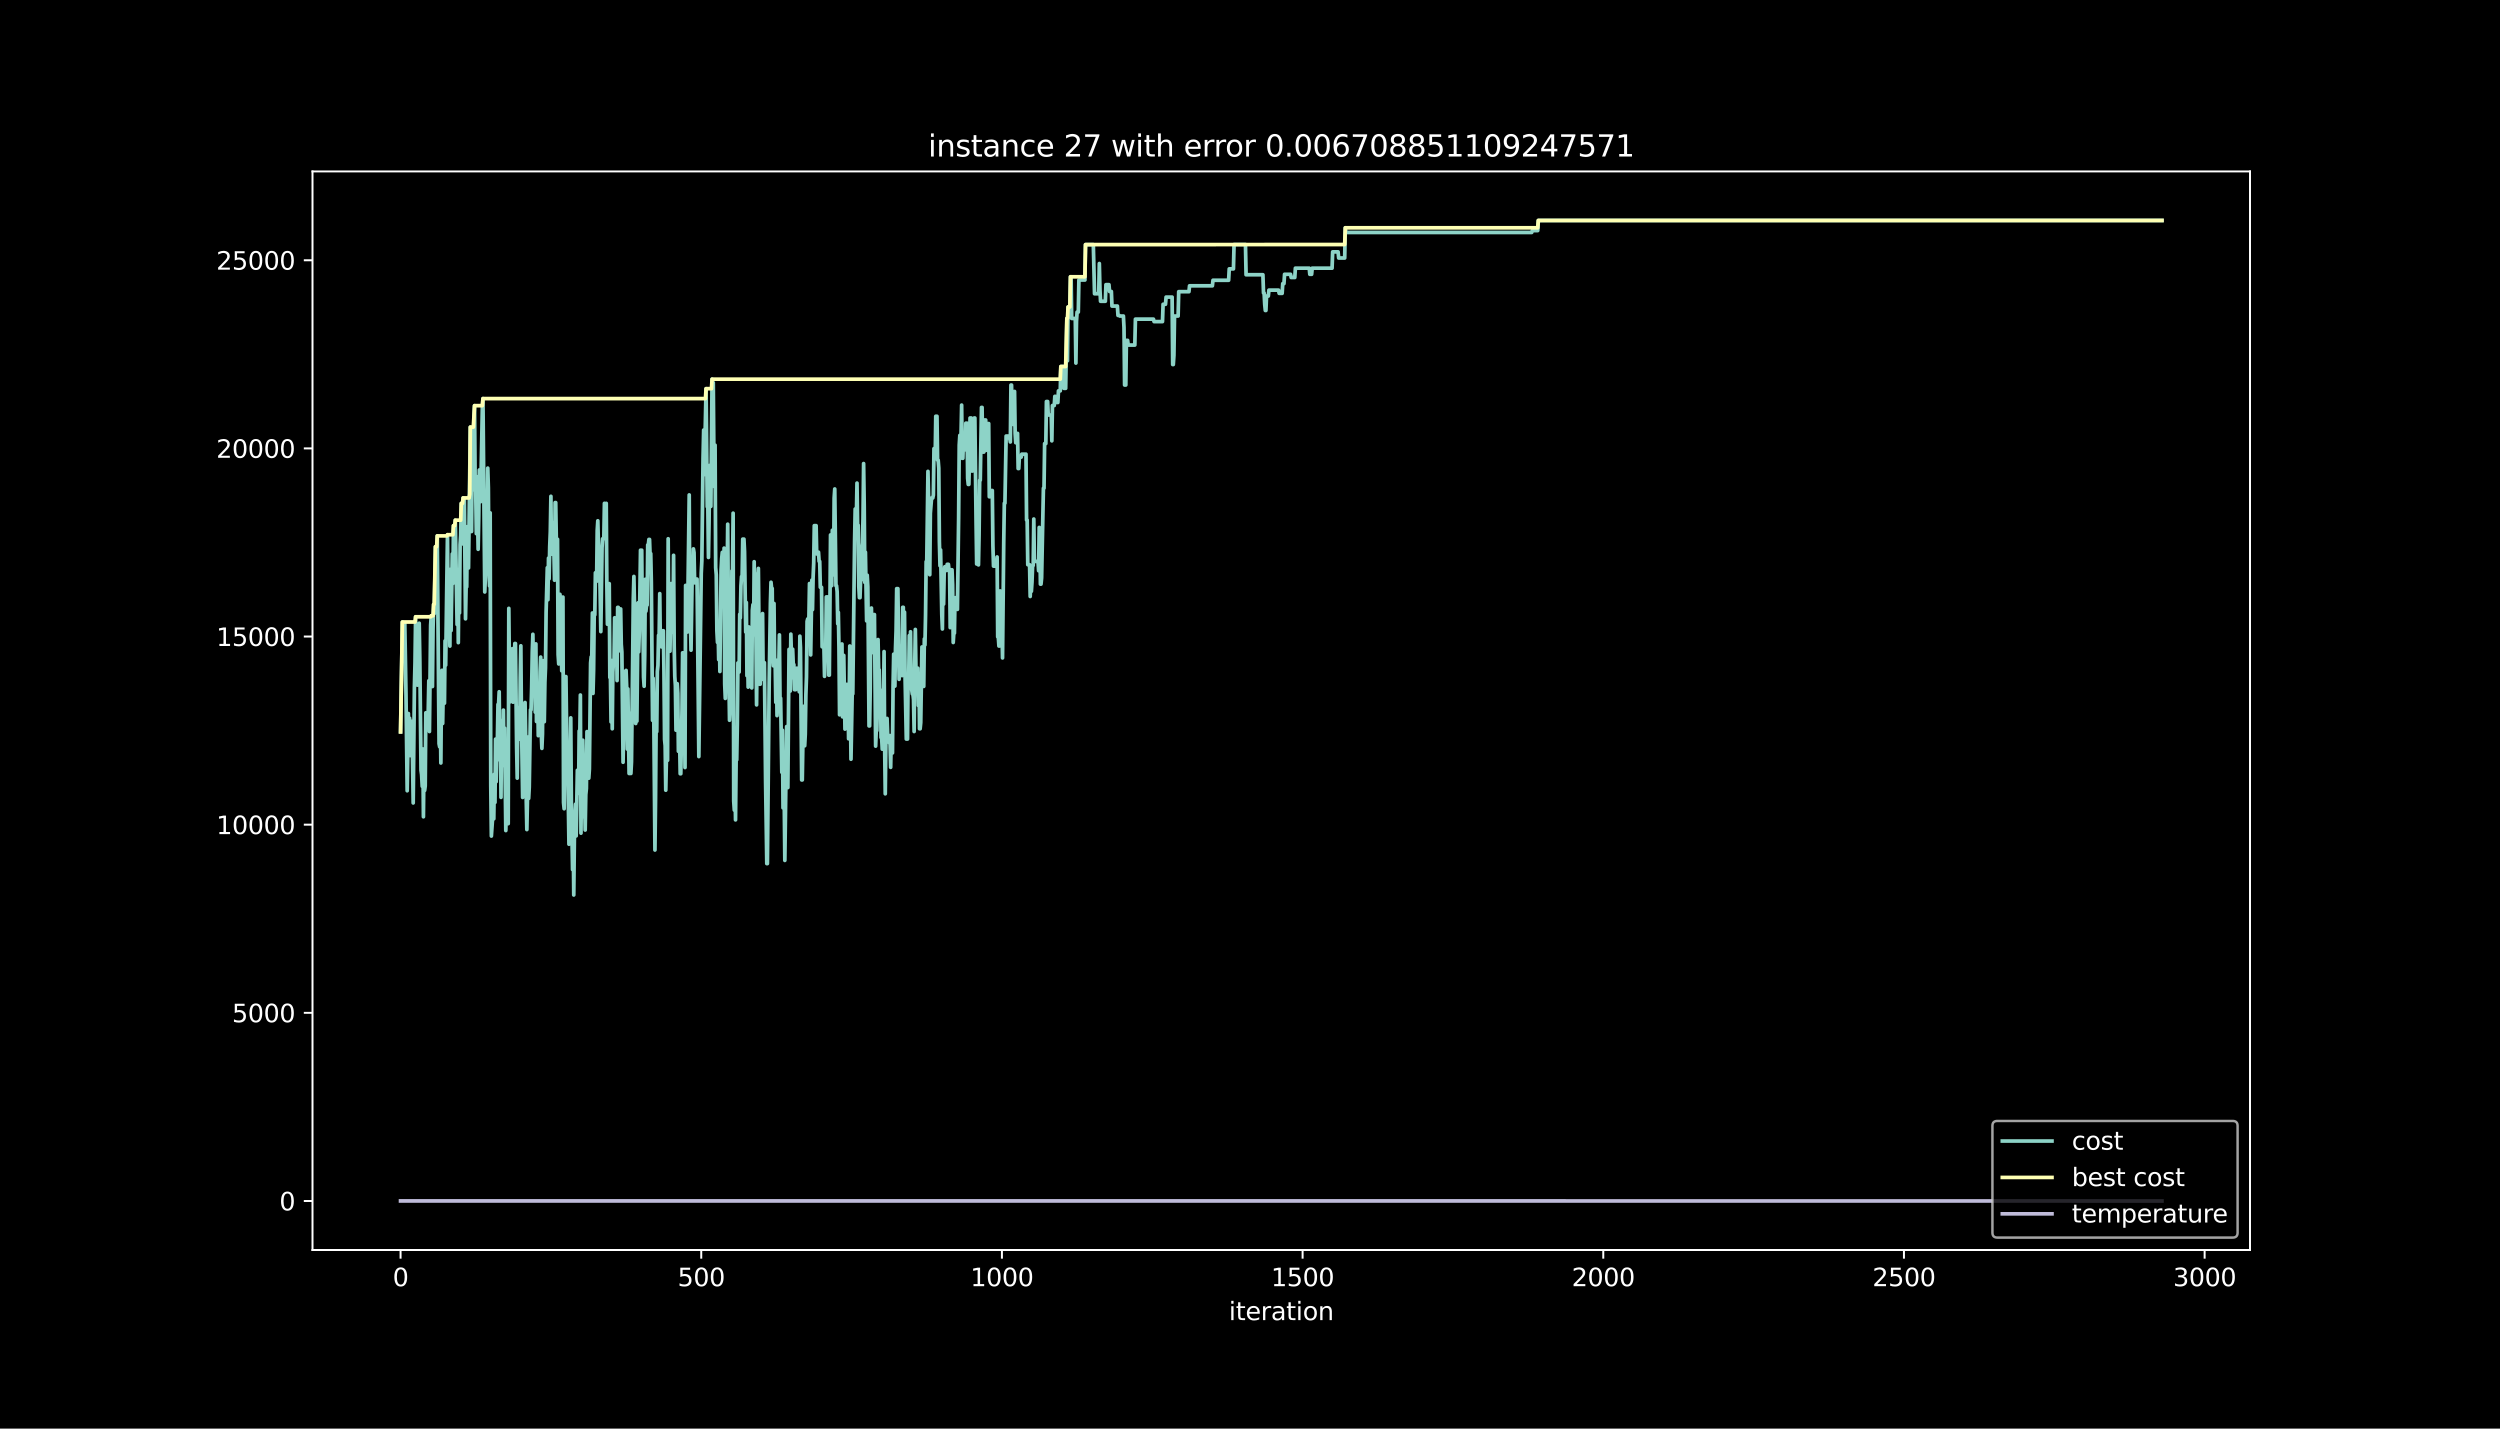 <?xml version="1.0" encoding="utf-8" standalone="no"?>
<!DOCTYPE svg PUBLIC "-//W3C//DTD SVG 1.1//EN"
  "http://www.w3.org/Graphics/SVG/1.1/DTD/svg11.dtd">
<svg height="576pt" version="1.1" viewBox="0 0 1008 576" width="1008pt" xmlns="http://www.w3.org/2000/svg" xmlns:xlink="http://www.w3.org/1999/xlink">
 <defs>
  <style type="text/css">*{stroke-linecap:butt;stroke-linejoin:round;}</style>
 </defs>
 <g id="figure_1">
  <g id="patch_1">
   <path d="M 0 576 
L 1008 576 
L 1008 0 
L 0 0 
z
"/>
  </g>
  <g id="axes_1">
   <g id="patch_2">
    <path d="M 126 504 
L 907.2 504 
L 907.2 69.12 
L 126 69.12 
z
"/>
   </g>
   <g id="matplotlib.axis_1">
    <g id="xtick_1">
     <g id="line2d_1">
      <defs>
       <path d="M 0 0 
L 0 3.5 
" id="mfa1fcaff7b" style="stroke:#ffffff;stroke-width:0.8;"/>
      </defs>
      <g>
       <use style="fill:#ffffff;stroke:#ffffff;stroke-width:0.8;" x="161.509" xlink:href="#mfa1fcaff7b" y="504"/>
      </g>
     </g>
     <g id="text_1">
      <!-- 0 -->
      <g style="fill:#ffffff;" transform="translate(158.328 518.598)scale(0.1 -0.1)">
       <defs>
        <path d="M 2034 4250 
Q 1547 4250 1301 3770 
Q 1056 3291 1056 2328 
Q 1056 1369 1301 889 
Q 1547 409 2034 409 
Q 2525 409 2770 889 
Q 3016 1369 3016 2328 
Q 3016 3291 2770 3770 
Q 2525 4250 2034 4250 
z
M 2034 4750 
Q 2819 4750 3233 4129 
Q 3647 3509 3647 2328 
Q 3647 1150 3233 529 
Q 2819 -91 2034 -91 
Q 1250 -91 836 529 
Q 422 1150 422 2328 
Q 422 3509 836 4129 
Q 1250 4750 2034 4750 
z
" id="DejaVuSans-30" transform="scale(0.016)"/>
       </defs>
       <use xlink:href="#DejaVuSans-30"/>
      </g>
     </g>
    </g>
    <g id="xtick_2">
     <g id="line2d_2">
      <g>
       <use style="fill:#ffffff;stroke:#ffffff;stroke-width:0.8;" x="282.742" xlink:href="#mfa1fcaff7b" y="504"/>
      </g>
     </g>
     <g id="text_2">
      <!-- 500 -->
      <g style="fill:#ffffff;" transform="translate(273.198 518.598)scale(0.1 -0.1)">
       <defs>
        <path d="M 691 4666 
L 3169 4666 
L 3169 4134 
L 1269 4134 
L 1269 2991 
Q 1406 3038 1543 3061 
Q 1681 3084 1819 3084 
Q 2600 3084 3056 2656 
Q 3513 2228 3513 1497 
Q 3513 744 3044 326 
Q 2575 -91 1722 -91 
Q 1428 -91 1123 -41 
Q 819 9 494 109 
L 494 744 
Q 775 591 1075 516 
Q 1375 441 1709 441 
Q 2250 441 2565 725 
Q 2881 1009 2881 1497 
Q 2881 1984 2565 2268 
Q 2250 2553 1709 2553 
Q 1456 2553 1204 2497 
Q 953 2441 691 2322 
L 691 4666 
z
" id="DejaVuSans-35" transform="scale(0.016)"/>
       </defs>
       <use xlink:href="#DejaVuSans-35"/>
       <use x="63.623" xlink:href="#DejaVuSans-30"/>
       <use x="127.246" xlink:href="#DejaVuSans-30"/>
      </g>
     </g>
    </g>
    <g id="xtick_3">
     <g id="line2d_3">
      <g>
       <use style="fill:#ffffff;stroke:#ffffff;stroke-width:0.8;" x="403.975" xlink:href="#mfa1fcaff7b" y="504"/>
      </g>
     </g>
     <g id="text_3">
      <!-- 1000 -->
      <g style="fill:#ffffff;" transform="translate(391.25 518.598)scale(0.1 -0.1)">
       <defs>
        <path d="M 794 531 
L 1825 531 
L 1825 4091 
L 703 3866 
L 703 4441 
L 1819 4666 
L 2450 4666 
L 2450 531 
L 3481 531 
L 3481 0 
L 794 0 
L 794 531 
z
" id="DejaVuSans-31" transform="scale(0.016)"/>
       </defs>
       <use xlink:href="#DejaVuSans-31"/>
       <use x="63.623" xlink:href="#DejaVuSans-30"/>
       <use x="127.246" xlink:href="#DejaVuSans-30"/>
       <use x="190.869" xlink:href="#DejaVuSans-30"/>
      </g>
     </g>
    </g>
    <g id="xtick_4">
     <g id="line2d_4">
      <g>
       <use style="fill:#ffffff;stroke:#ffffff;stroke-width:0.8;" x="525.208" xlink:href="#mfa1fcaff7b" y="504"/>
      </g>
     </g>
     <g id="text_4">
      <!-- 1500 -->
      <g style="fill:#ffffff;" transform="translate(512.483 518.598)scale(0.1 -0.1)">
       <use xlink:href="#DejaVuSans-31"/>
       <use x="63.623" xlink:href="#DejaVuSans-35"/>
       <use x="127.246" xlink:href="#DejaVuSans-30"/>
       <use x="190.869" xlink:href="#DejaVuSans-30"/>
      </g>
     </g>
    </g>
    <g id="xtick_5">
     <g id="line2d_5">
      <g>
       <use style="fill:#ffffff;stroke:#ffffff;stroke-width:0.8;" x="646.44" xlink:href="#mfa1fcaff7b" y="504"/>
      </g>
     </g>
     <g id="text_5">
      <!-- 2000 -->
      <g style="fill:#ffffff;" transform="translate(633.715 518.598)scale(0.1 -0.1)">
       <defs>
        <path d="M 1228 531 
L 3431 531 
L 3431 0 
L 469 0 
L 469 531 
Q 828 903 1448 1529 
Q 2069 2156 2228 2338 
Q 2531 2678 2651 2914 
Q 2772 3150 2772 3378 
Q 2772 3750 2511 3984 
Q 2250 4219 1831 4219 
Q 1534 4219 1204 4116 
Q 875 4013 500 3803 
L 500 4441 
Q 881 4594 1212 4672 
Q 1544 4750 1819 4750 
Q 2544 4750 2975 4387 
Q 3406 4025 3406 3419 
Q 3406 3131 3298 2873 
Q 3191 2616 2906 2266 
Q 2828 2175 2409 1742 
Q 1991 1309 1228 531 
z
" id="DejaVuSans-32" transform="scale(0.016)"/>
       </defs>
       <use xlink:href="#DejaVuSans-32"/>
       <use x="63.623" xlink:href="#DejaVuSans-30"/>
       <use x="127.246" xlink:href="#DejaVuSans-30"/>
       <use x="190.869" xlink:href="#DejaVuSans-30"/>
      </g>
     </g>
    </g>
    <g id="xtick_6">
     <g id="line2d_6">
      <g>
       <use style="fill:#ffffff;stroke:#ffffff;stroke-width:0.8;" x="767.673" xlink:href="#mfa1fcaff7b" y="504"/>
      </g>
     </g>
     <g id="text_6">
      <!-- 2500 -->
      <g style="fill:#ffffff;" transform="translate(754.948 518.598)scale(0.1 -0.1)">
       <use xlink:href="#DejaVuSans-32"/>
       <use x="63.623" xlink:href="#DejaVuSans-35"/>
       <use x="127.246" xlink:href="#DejaVuSans-30"/>
       <use x="190.869" xlink:href="#DejaVuSans-30"/>
      </g>
     </g>
    </g>
    <g id="xtick_7">
     <g id="line2d_7">
      <g>
       <use style="fill:#ffffff;stroke:#ffffff;stroke-width:0.8;" x="888.906" xlink:href="#mfa1fcaff7b" y="504"/>
      </g>
     </g>
     <g id="text_7">
      <!-- 3000 -->
      <g style="fill:#ffffff;" transform="translate(876.181 518.598)scale(0.1 -0.1)">
       <defs>
        <path d="M 2597 2516 
Q 3050 2419 3304 2112 
Q 3559 1806 3559 1356 
Q 3559 666 3084 287 
Q 2609 -91 1734 -91 
Q 1441 -91 1130 -33 
Q 819 25 488 141 
L 488 750 
Q 750 597 1062 519 
Q 1375 441 1716 441 
Q 2309 441 2620 675 
Q 2931 909 2931 1356 
Q 2931 1769 2642 2001 
Q 2353 2234 1838 2234 
L 1294 2234 
L 1294 2753 
L 1863 2753 
Q 2328 2753 2575 2939 
Q 2822 3125 2822 3475 
Q 2822 3834 2567 4026 
Q 2313 4219 1838 4219 
Q 1578 4219 1281 4162 
Q 984 4106 628 3988 
L 628 4550 
Q 988 4650 1302 4700 
Q 1616 4750 1894 4750 
Q 2613 4750 3031 4423 
Q 3450 4097 3450 3541 
Q 3450 3153 3228 2886 
Q 3006 2619 2597 2516 
z
" id="DejaVuSans-33" transform="scale(0.016)"/>
       </defs>
       <use xlink:href="#DejaVuSans-33"/>
       <use x="63.623" xlink:href="#DejaVuSans-30"/>
       <use x="127.246" xlink:href="#DejaVuSans-30"/>
       <use x="190.869" xlink:href="#DejaVuSans-30"/>
      </g>
     </g>
    </g>
    <g id="text_8">
     <!-- iteration -->
     <g style="fill:#ffffff;" transform="translate(495.477 532.277)scale(0.1 -0.1)">
      <defs>
       <path d="M 603 3500 
L 1178 3500 
L 1178 0 
L 603 0 
L 603 3500 
z
M 603 4863 
L 1178 4863 
L 1178 4134 
L 603 4134 
L 603 4863 
z
" id="DejaVuSans-69" transform="scale(0.016)"/>
       <path d="M 1172 4494 
L 1172 3500 
L 2356 3500 
L 2356 3053 
L 1172 3053 
L 1172 1153 
Q 1172 725 1289 603 
Q 1406 481 1766 481 
L 2356 481 
L 2356 0 
L 1766 0 
Q 1100 0 847 248 
Q 594 497 594 1153 
L 594 3053 
L 172 3053 
L 172 3500 
L 594 3500 
L 594 4494 
L 1172 4494 
z
" id="DejaVuSans-74" transform="scale(0.016)"/>
       <path d="M 3597 1894 
L 3597 1613 
L 953 1613 
Q 991 1019 1311 708 
Q 1631 397 2203 397 
Q 2534 397 2845 478 
Q 3156 559 3463 722 
L 3463 178 
Q 3153 47 2828 -22 
Q 2503 -91 2169 -91 
Q 1331 -91 842 396 
Q 353 884 353 1716 
Q 353 2575 817 3079 
Q 1281 3584 2069 3584 
Q 2775 3584 3186 3129 
Q 3597 2675 3597 1894 
z
M 3022 2063 
Q 3016 2534 2758 2815 
Q 2500 3097 2075 3097 
Q 1594 3097 1305 2825 
Q 1016 2553 972 2059 
L 3022 2063 
z
" id="DejaVuSans-65" transform="scale(0.016)"/>
       <path d="M 2631 2963 
Q 2534 3019 2420 3045 
Q 2306 3072 2169 3072 
Q 1681 3072 1420 2755 
Q 1159 2438 1159 1844 
L 1159 0 
L 581 0 
L 581 3500 
L 1159 3500 
L 1159 2956 
Q 1341 3275 1631 3429 
Q 1922 3584 2338 3584 
Q 2397 3584 2469 3576 
Q 2541 3569 2628 3553 
L 2631 2963 
z
" id="DejaVuSans-72" transform="scale(0.016)"/>
       <path d="M 2194 1759 
Q 1497 1759 1228 1600 
Q 959 1441 959 1056 
Q 959 750 1161 570 
Q 1363 391 1709 391 
Q 2188 391 2477 730 
Q 2766 1069 2766 1631 
L 2766 1759 
L 2194 1759 
z
M 3341 1997 
L 3341 0 
L 2766 0 
L 2766 531 
Q 2569 213 2275 61 
Q 1981 -91 1556 -91 
Q 1019 -91 701 211 
Q 384 513 384 1019 
Q 384 1609 779 1909 
Q 1175 2209 1959 2209 
L 2766 2209 
L 2766 2266 
Q 2766 2663 2505 2880 
Q 2244 3097 1772 3097 
Q 1472 3097 1187 3025 
Q 903 2953 641 2809 
L 641 3341 
Q 956 3463 1253 3523 
Q 1550 3584 1831 3584 
Q 2591 3584 2966 3190 
Q 3341 2797 3341 1997 
z
" id="DejaVuSans-61" transform="scale(0.016)"/>
       <path d="M 1959 3097 
Q 1497 3097 1228 2736 
Q 959 2375 959 1747 
Q 959 1119 1226 758 
Q 1494 397 1959 397 
Q 2419 397 2687 759 
Q 2956 1122 2956 1747 
Q 2956 2369 2687 2733 
Q 2419 3097 1959 3097 
z
M 1959 3584 
Q 2709 3584 3137 3096 
Q 3566 2609 3566 1747 
Q 3566 888 3137 398 
Q 2709 -91 1959 -91 
Q 1206 -91 779 398 
Q 353 888 353 1747 
Q 353 2609 779 3096 
Q 1206 3584 1959 3584 
z
" id="DejaVuSans-6f" transform="scale(0.016)"/>
       <path d="M 3513 2113 
L 3513 0 
L 2938 0 
L 2938 2094 
Q 2938 2591 2744 2837 
Q 2550 3084 2163 3084 
Q 1697 3084 1428 2787 
Q 1159 2491 1159 1978 
L 1159 0 
L 581 0 
L 581 3500 
L 1159 3500 
L 1159 2956 
Q 1366 3272 1645 3428 
Q 1925 3584 2291 3584 
Q 2894 3584 3203 3211 
Q 3513 2838 3513 2113 
z
" id="DejaVuSans-6e" transform="scale(0.016)"/>
      </defs>
      <use xlink:href="#DejaVuSans-69"/>
      <use x="27.783" xlink:href="#DejaVuSans-74"/>
      <use x="66.992" xlink:href="#DejaVuSans-65"/>
      <use x="128.516" xlink:href="#DejaVuSans-72"/>
      <use x="169.629" xlink:href="#DejaVuSans-61"/>
      <use x="230.908" xlink:href="#DejaVuSans-74"/>
      <use x="270.117" xlink:href="#DejaVuSans-69"/>
      <use x="297.9" xlink:href="#DejaVuSans-6f"/>
      <use x="359.082" xlink:href="#DejaVuSans-6e"/>
     </g>
    </g>
   </g>
   <g id="matplotlib.axis_2">
    <g id="ytick_1">
     <g id="line2d_8">
      <defs>
       <path d="M 0 0 
L -3.5 0 
" id="m874955c3d5" style="stroke:#ffffff;stroke-width:0.8;"/>
      </defs>
      <g>
       <use style="fill:#ffffff;stroke:#ffffff;stroke-width:0.8;" x="126" xlink:href="#m874955c3d5" y="484.233"/>
      </g>
     </g>
     <g id="text_9">
      <!-- 0 -->
      <g style="fill:#ffffff;" transform="translate(112.638 488.032)scale(0.1 -0.1)">
       <use xlink:href="#DejaVuSans-30"/>
      </g>
     </g>
    </g>
    <g id="ytick_2">
     <g id="line2d_9">
      <g>
       <use style="fill:#ffffff;stroke:#ffffff;stroke-width:0.8;" x="126" xlink:href="#m874955c3d5" y="408.374"/>
      </g>
     </g>
     <g id="text_10">
      <!-- 5000 -->
      <g style="fill:#ffffff;" transform="translate(93.55 412.173)scale(0.1 -0.1)">
       <use xlink:href="#DejaVuSans-35"/>
       <use x="63.623" xlink:href="#DejaVuSans-30"/>
       <use x="127.246" xlink:href="#DejaVuSans-30"/>
       <use x="190.869" xlink:href="#DejaVuSans-30"/>
      </g>
     </g>
    </g>
    <g id="ytick_3">
     <g id="line2d_10">
      <g>
       <use style="fill:#ffffff;stroke:#ffffff;stroke-width:0.8;" x="126" xlink:href="#m874955c3d5" y="332.515"/>
      </g>
     </g>
     <g id="text_11">
      <!-- 10000 -->
      <g style="fill:#ffffff;" transform="translate(87.188 336.314)scale(0.1 -0.1)">
       <use xlink:href="#DejaVuSans-31"/>
       <use x="63.623" xlink:href="#DejaVuSans-30"/>
       <use x="127.246" xlink:href="#DejaVuSans-30"/>
       <use x="190.869" xlink:href="#DejaVuSans-30"/>
       <use x="254.492" xlink:href="#DejaVuSans-30"/>
      </g>
     </g>
    </g>
    <g id="ytick_4">
     <g id="line2d_11">
      <g>
       <use style="fill:#ffffff;stroke:#ffffff;stroke-width:0.8;" x="126" xlink:href="#m874955c3d5" y="256.656"/>
      </g>
     </g>
     <g id="text_12">
      <!-- 15000 -->
      <g style="fill:#ffffff;" transform="translate(87.188 260.456)scale(0.1 -0.1)">
       <use xlink:href="#DejaVuSans-31"/>
       <use x="63.623" xlink:href="#DejaVuSans-35"/>
       <use x="127.246" xlink:href="#DejaVuSans-30"/>
       <use x="190.869" xlink:href="#DejaVuSans-30"/>
       <use x="254.492" xlink:href="#DejaVuSans-30"/>
      </g>
     </g>
    </g>
    <g id="ytick_5">
     <g id="line2d_12">
      <g>
       <use style="fill:#ffffff;stroke:#ffffff;stroke-width:0.8;" x="126" xlink:href="#m874955c3d5" y="180.798"/>
      </g>
     </g>
     <g id="text_13">
      <!-- 20000 -->
      <g style="fill:#ffffff;" transform="translate(87.188 184.597)scale(0.1 -0.1)">
       <use xlink:href="#DejaVuSans-32"/>
       <use x="63.623" xlink:href="#DejaVuSans-30"/>
       <use x="127.246" xlink:href="#DejaVuSans-30"/>
       <use x="190.869" xlink:href="#DejaVuSans-30"/>
       <use x="254.492" xlink:href="#DejaVuSans-30"/>
      </g>
     </g>
    </g>
    <g id="ytick_6">
     <g id="line2d_13">
      <g>
       <use style="fill:#ffffff;stroke:#ffffff;stroke-width:0.8;" x="126" xlink:href="#m874955c3d5" y="104.939"/>
      </g>
     </g>
     <g id="text_14">
      <!-- 25000 -->
      <g style="fill:#ffffff;" transform="translate(87.188 108.738)scale(0.1 -0.1)">
       <use xlink:href="#DejaVuSans-32"/>
       <use x="63.623" xlink:href="#DejaVuSans-35"/>
       <use x="127.246" xlink:href="#DejaVuSans-30"/>
       <use x="190.869" xlink:href="#DejaVuSans-30"/>
       <use x="254.492" xlink:href="#DejaVuSans-30"/>
      </g>
     </g>
    </g>
   </g>
   <g id="line2d_14">
    <path clip-path="url(#pf7c0891237)" d="M 161.509 295.087 
L 162.236 250.8 
L 162.479 254.487 
L 162.721 254.487 
L 162.964 266.67 
L 163.206 251.164 
L 163.691 279.611 
L 164.176 318.83 
L 164.661 287.698 
L 164.904 304.66 
L 165.146 289.579 
L 165.389 304.66 
L 165.631 299.972 
L 165.873 297.499 
L 166.116 290.823 
L 166.601 323.746 
L 167.086 277.138 
L 167.328 267.322 
L 167.571 248.691 
L 167.813 271.024 
L 168.056 266.427 
L 168.298 276.243 
L 168.541 261.967 
L 168.783 268.248 
L 169.026 251.286 
L 169.268 265.562 
L 169.753 310.592 
L 169.995 312.367 
L 170.238 317.055 
L 170.48 301.974 
L 170.723 329.329 
L 170.965 304.554 
L 171.208 318.724 
L 171.45 316.904 
L 171.693 287.394 
L 171.935 287.394 
L 172.178 293.251 
L 172.42 291.749 
L 172.663 286.651 
L 172.905 274.468 
L 173.147 294.95 
L 173.632 252.044 
L 173.875 248.282 
L 174.117 275.303 
L 174.36 276.805 
L 174.602 253.486 
L 174.845 243.669 
L 175.087 247.432 
L 175.572 220.426 
L 175.815 239.71 
L 176.057 233.034 
L 176.299 216.072 
L 177.027 299.85 
L 177.269 301.11 
L 177.512 284.315 
L 177.754 307.634 
L 177.997 278.125 
L 178.239 270.266 
L 178.482 291.703 
L 178.724 277.427 
L 178.967 278.929 
L 179.209 283.526 
L 179.452 258.386 
L 179.694 268.202 
L 180.421 215.602 
L 180.664 243.138 
L 180.906 230.333 
L 181.391 260.51 
L 181.634 229.56 
L 181.876 254.244 
L 182.361 223.324 
L 182.604 235.249 
L 182.846 211.93 
L 183.089 227.481 
L 183.331 228.483 
L 183.573 209.73 
L 184.301 251.817 
L 184.543 229.605 
L 184.786 259.114 
L 185.028 234.339 
L 185.271 247.144 
L 185.513 219.607 
L 185.756 215.844 
L 185.998 202.964 
L 186.241 215.844 
L 186.483 215.844 
L 186.726 200.764 
L 186.968 219.516 
L 187.21 201.522 
L 187.695 249.511 
L 187.938 236.63 
L 188.18 236.63 
L 188.423 212.355 
L 188.665 216.118 
L 188.908 228.998 
L 189.635 172.211 
L 189.878 187.291 
L 190.12 214.312 
L 190.363 184.803 
L 190.605 197.608 
L 191.09 168.251 
L 191.332 163.563 
L 191.575 194.513 
L 191.817 198.2 
L 192.06 215.162 
L 192.302 192.222 
L 192.787 221.473 
L 193.03 208.668 
L 193.272 189.491 
L 193.515 202.296 
L 193.757 202.296 
L 194.484 164.397 
L 194.727 160.71 
L 195.454 238.678 
L 195.697 232.822 
L 196.182 211.081 
L 196.424 211.081 
L 196.667 188.748 
L 196.909 196.758 
L 197.152 230.425 
L 197.394 236.281 
L 197.636 206.772 
L 197.879 316.646 
L 198.121 337.097 
L 198.849 326.462 
L 199.091 330.148 
L 199.334 312.155 
L 199.576 323.534 
L 199.819 298.015 
L 200.061 315.174 
L 200.304 302.217 
L 200.546 298.288 
L 200.789 284.011 
L 201.031 284.011 
L 201.273 278.913 
L 201.516 306.45 
L 201.758 290.55 
L 202.001 321.501 
L 202.243 290.55 
L 202.486 292.75 
L 202.728 308.65 
L 202.971 286.317 
L 203.213 308.65 
L 203.456 293.569 
L 203.941 334.882 
L 204.183 325.066 
L 204.426 329.754 
L 204.668 317.829 
L 204.91 332.106 
L 205.153 245.293 
L 205.395 270.068 
L 205.638 282.995 
L 205.88 267.914 
L 206.123 282.084 
L 206.365 267.914 
L 206.608 261.542 
L 206.85 283.116 
L 207.093 270.311 
L 207.335 270.311 
L 207.578 259.463 
L 207.82 259.463 
L 208.305 301.565 
L 208.547 313.748 
L 208.79 288.608 
L 209.032 285.331 
L 209.517 298.045 
L 209.76 273.27 
L 210.002 260.389 
L 210.245 289.898 
L 210.73 321.531 
L 211.215 296.68 
L 211.457 299.153 
L 211.699 283.253 
L 211.942 297.423 
L 212.184 322.563 
L 212.427 334.488 
L 212.669 322.305 
L 212.912 297.165 
L 213.154 321.941 
L 213.397 317.343 
L 213.882 286.211 
L 214.124 286.211 
L 214.367 277.062 
L 214.609 262.786 
L 214.852 255.746 
L 215.094 270.023 
L 215.336 264.212 
L 215.579 264.212 
L 215.821 287.152 
L 216.064 259.615 
L 216.306 290.914 
L 216.791 277.442 
L 217.034 296.619 
L 217.276 277.867 
L 217.519 283.723 
L 217.761 270.797 
L 218.004 264.94 
L 218.246 295.891 
L 218.489 301.747 
L 218.731 295.891 
L 218.973 266.382 
L 219.216 272.238 
L 219.458 290.99 
L 219.701 275.09 
L 219.943 269.234 
L 220.186 246.901 
L 220.671 228.892 
L 220.913 241.819 
L 221.156 225.023 
L 221.398 233.383 
L 221.641 220.457 
L 221.883 214.388 
L 222.125 200.111 
L 222.368 223.43 
L 222.61 210.625 
L 222.853 223.506 
L 223.095 222.004 
L 223.338 222.019 
L 223.58 233.944 
L 223.823 202.645 
L 224.065 202.645 
L 224.55 232.715 
L 224.793 217.422 
L 225.035 263.939 
L 225.278 267.702 
L 225.52 245.49 
L 225.762 239.634 
L 226.005 241.576 
L 226.49 270.463 
L 226.975 240.741 
L 227.217 323.609 
L 227.46 326.082 
L 227.945 272.799 
L 228.187 272.799 
L 228.672 312.215 
L 228.915 307.527 
L 229.399 340.389 
L 229.642 327.463 
L 230.127 289.443 
L 230.369 323.185 
L 230.854 350.63 
L 231.097 333.835 
L 231.339 360.856 
L 231.582 338.645 
L 231.824 328.828 
L 232.067 324.231 
L 232.309 337.036 
L 232.794 310.577 
L 233.279 319.862 
L 233.521 294.722 
L 233.764 297.195 
L 234.006 280.233 
L 234.249 335.929 
L 234.491 313.505 
L 234.734 329.405 
L 234.976 298.455 
L 235.219 311.381 
L 235.461 307.618 
L 235.946 334.67 
L 236.189 320.393 
L 236.431 317.92 
L 236.673 294.98 
L 236.916 308.104 
L 237.401 313.763 
L 237.643 310.076 
L 238.128 267.307 
L 238.371 264.834 
L 238.613 264.834 
L 238.856 247.159 
L 239.098 279.581 
L 239.341 270.114 
L 239.583 247.902 
L 239.825 247.902 
L 240.068 230.94 
L 240.31 231.896 
L 240.553 234.369 
L 240.795 213.918 
L 241.038 209.988 
L 241.523 229.165 
L 241.765 226.692 
L 242.25 254.669 
L 242.735 220.912 
L 242.978 217.225 
L 243.462 217.225 
L 243.705 202.948 
L 243.947 207.546 
L 244.19 207.546 
L 244.432 202.948 
L 244.675 234.9 
L 244.917 251.695 
L 245.16 247.933 
L 245.402 250.406 
L 245.645 235.325 
L 245.887 273.179 
L 246.13 273.087 
L 246.372 291.081 
L 246.615 266.306 
L 246.857 293.842 
L 247.099 270.903 
L 247.342 267.079 
L 247.584 267.079 
L 247.827 249.086 
L 248.069 260.389 
L 248.312 266.351 
L 248.554 252.075 
L 248.797 274.407 
L 249.039 244.898 
L 249.282 244.898 
L 249.524 257.703 
L 249.767 262.391 
L 250.009 257.703 
L 250.252 245.52 
L 250.494 259.797 
L 250.736 262.892 
L 251.221 307.345 
L 251.464 293.129 
L 251.706 270.797 
L 251.949 272.299 
L 252.191 284.481 
L 252.434 270.311 
L 252.676 276.88 
L 252.919 302.02 
L 253.161 277.745 
L 253.646 311.866 
L 253.888 311.866 
L 254.131 287.592 
L 254.373 311.866 
L 254.616 307.178 
L 255.101 265.259 
L 255.343 241.485 
L 255.586 232.427 
L 255.828 244.61 
L 256.313 291.718 
L 256.556 278.838 
L 256.798 290.763 
L 257.283 243.047 
L 257.525 262.816 
L 257.768 254.608 
L 258.253 221.837 
L 258.495 225.524 
L 258.738 221.837 
L 258.98 249.374 
L 259.223 247.872 
L 259.465 273.012 
L 259.708 276.698 
L 259.95 264.515 
L 260.193 233.565 
L 260.435 246.446 
L 260.678 243.973 
L 260.92 243.973 
L 261.162 219.698 
L 261.405 219.698 
L 261.647 217.498 
L 261.89 217.498 
L 262.132 224.417 
L 262.375 223.203 
L 262.617 234.673 
L 263.102 290.444 
L 263.345 273.482 
L 263.587 286.287 
L 264.072 342.726 
L 264.315 322.274 
L 264.557 291.324 
L 264.799 295.011 
L 265.042 270.736 
L 265.284 268.263 
L 265.527 256.141 
L 265.769 256.141 
L 266.012 239.346 
L 266.254 260.48 
L 266.497 260.48 
L 266.739 260.829 
L 267.224 254.32 
L 267.467 254.32 
L 267.709 271.115 
L 267.952 298.136 
L 268.194 300.609 
L 268.436 318.603 
L 268.679 306.678 
L 268.921 284.345 
L 269.164 306.556 
L 269.406 217.225 
L 269.649 258.583 
L 269.891 262.558 
L 270.134 262.558 
L 270.619 235.295 
L 270.861 254.957 
L 271.104 240.681 
L 271.346 254.851 
L 271.588 223.901 
L 271.831 260.556 
L 272.073 272.739 
L 272.316 276.425 
L 272.558 294.419 
L 272.801 289.822 
L 273.043 275.652 
L 273.286 279.581 
L 273.528 302.915 
L 273.771 291.946 
L 274.013 297.696 
L 274.256 311.973 
L 274.498 311.973 
L 274.983 286.15 
L 275.225 263.211 
L 275.468 285.422 
L 275.71 263.211 
L 276.195 309.469 
L 276.438 236.038 
L 276.68 254.032 
L 276.923 239.755 
L 277.165 254.836 
L 277.893 199.55 
L 278.135 248.782 
L 278.378 250.042 
L 278.62 262.149 
L 279.105 230.091 
L 279.347 230.091 
L 279.59 221.306 
L 279.832 222.808 
L 280.075 234.991 
L 280.317 234.991 
L 280.56 233.489 
L 281.045 233.489 
L 281.772 305.054 
L 282.742 231.153 
L 282.984 226.055 
L 283.469 184.697 
L 283.712 173.394 
L 283.954 191.388 
L 284.682 156.72 
L 285.167 204.314 
L 285.409 204.314 
L 285.651 224.765 
L 285.894 210.595 
L 286.136 187.655 
L 286.379 192.252 
L 286.621 204.177 
L 287.106 152.882 
L 287.349 167.158 
L 287.591 154.278 
L 287.834 183.392 
L 288.076 196.273 
L 288.319 179.478 
L 288.561 228.877 
L 288.804 231.79 
L 289.046 254.335 
L 289.288 259.023 
L 289.531 253.167 
L 289.773 265.972 
L 290.016 253.789 
L 290.258 270.751 
L 290.743 229.787 
L 290.986 225.19 
L 291.228 222.717 
L 291.471 241.47 
L 291.713 243.943 
L 291.956 221.003 
L 292.198 275.743 
L 292.441 281.599 
L 293.168 233.565 
L 293.41 211.354 
L 293.895 273.603 
L 294.138 290.398 
L 294.38 285.71 
L 294.623 285.71 
L 295.108 230.136 
L 295.35 230.227 
L 295.593 206.908 
L 295.835 322.972 
L 296.078 326.659 
L 296.32 313.778 
L 296.562 330.573 
L 296.805 306.298 
L 297.047 306.374 
L 297.29 292.052 
L 297.532 267.277 
L 297.775 267.277 
L 298.017 270.963 
L 298.26 247.644 
L 298.502 249.146 
L 298.745 236.22 
L 298.987 232.458 
L 299.23 232.458 
L 299.472 217.377 
L 299.957 217.377 
L 300.199 222.475 
L 300.684 254.851 
L 300.927 242.926 
L 301.169 272.435 
L 301.412 260.252 
L 301.654 277.047 
L 301.897 252.773 
L 302.139 255.033 
L 302.624 255.033 
L 303.109 277.366 
L 303.351 246.067 
L 303.594 243.806 
L 303.836 255.989 
L 304.079 226.48 
L 304.321 245.657 
L 304.564 231.38 
L 305.049 284.208 
L 305.534 233.869 
L 305.776 229.18 
L 306.261 275.879 
L 306.504 275.879 
L 306.746 263.696 
L 307.231 270.326 
L 307.473 247.387 
L 307.716 273.967 
L 308.201 267.186 
L 308.686 315.174 
L 309.171 348.203 
L 309.413 348.203 
L 310.141 274.893 
L 310.625 243.29 
L 310.868 234.764 
L 311.11 237.237 
L 311.353 237.237 
L 311.595 264.773 
L 311.838 268.46 
L 312.08 243.321 
L 312.323 268.096 
L 312.565 268.096 
L 312.808 283.177 
L 313.05 266.215 
L 313.293 288.547 
L 313.535 282.691 
L 313.778 266.108 
L 314.02 268.915 
L 314.262 255.989 
L 314.505 283.01 
L 314.747 281.508 
L 315.232 311.396 
L 315.475 294.434 
L 315.717 325.733 
L 315.96 321.136 
L 316.202 322.638 
L 316.445 346.913 
L 317.172 292.947 
L 317.414 298.804 
L 317.657 317.556 
L 318.142 261.83 
L 318.384 278.625 
L 318.627 278.625 
L 318.869 255.685 
L 319.354 273.27 
L 319.597 261.754 
L 319.839 267.944 
L 320.082 267.944 
L 320.324 278.079 
L 320.809 278.079 
L 321.051 271.889 
L 321.294 269.416 
L 321.536 276.456 
L 322.021 276.456 
L 322.264 278.929 
L 322.506 256.505 
L 322.749 261.193 
L 323.234 314.476 
L 323.476 314.476 
L 323.961 284.8 
L 324.204 300.7 
L 324.446 300.7 
L 324.688 296.012 
L 324.931 280.112 
L 325.173 272.875 
L 325.416 250.542 
L 325.658 249.556 
L 326.143 249.556 
L 326.386 235.279 
L 326.871 264.06 
L 327.356 233.884 
L 327.598 245.809 
L 327.841 232.882 
L 328.083 227.026 
L 328.325 211.945 
L 329.053 211.945 
L 329.295 223.339 
L 329.538 223.339 
L 329.78 222.641 
L 330.023 222.641 
L 330.265 226.343 
L 330.508 226.343 
L 330.75 236.797 
L 331.235 236.797 
L 331.477 260.783 
L 332.205 260.783 
L 332.447 272.708 
L 332.69 262.892 
L 332.932 262.892 
L 333.175 240.681 
L 333.66 240.681 
L 333.902 247.933 
L 334.145 272.208 
L 334.387 272.208 
L 334.872 215.678 
L 335.114 215.678 
L 335.357 236.129 
L 335.599 213.796 
L 335.842 231.79 
L 336.084 231.79 
L 336.327 200.84 
L 336.569 197.153 
L 337.054 236.159 
L 337.297 236.159 
L 337.539 238.632 
L 337.782 251.513 
L 338.024 246.916 
L 338.267 261.193 
L 338.509 288.214 
L 338.751 275.409 
L 339.236 282.979 
L 339.479 259.66 
L 339.721 289.033 
L 339.964 264.258 
L 340.206 264.258 
L 340.691 293.979 
L 340.934 290.216 
L 341.176 290.216 
L 341.419 275.94 
L 341.661 287.243 
L 341.904 277.427 
L 342.146 297.878 
L 342.388 282.797 
L 342.631 260.465 
L 343.116 306.116 
L 343.601 279.763 
L 343.843 279.763 
L 344.571 218.257 
L 344.813 205.224 
L 345.056 205.224 
L 345.298 207.712 
L 345.541 194.786 
L 345.783 211.748 
L 346.025 211.748 
L 346.268 236.524 
L 346.51 240.984 
L 346.753 240.984 
L 346.995 233.96 
L 347.238 233.96 
L 347.48 221.033 
L 347.723 218.94 
L 347.965 209.123 
L 348.208 186.912 
L 348.45 203.874 
L 348.693 234.824 
L 348.935 222.641 
L 349.42 250.345 
L 349.662 231.927 
L 349.905 236.615 
L 350.39 292.689 
L 350.632 292.689 
L 350.875 277.609 
L 351.117 246.658 
L 351.36 245.156 
L 351.602 263.15 
L 351.845 260.677 
L 352.087 260.677 
L 352.33 247.796 
L 352.572 247.796 
L 353.057 300.837 
L 353.299 294.571 
L 353.542 294.571 
L 353.784 282.646 
L 354.027 257.87 
L 354.269 270.083 
L 354.512 270.083 
L 354.754 282.888 
L 354.997 278.2 
L 355.239 297.377 
L 355.482 297.377 
L 355.724 302.066 
L 355.967 302.066 
L 356.209 286.985 
L 356.451 262.71 
L 356.694 300.882 
L 356.936 320.059 
L 357.179 299.608 
L 357.421 295.845 
L 357.664 289.685 
L 357.906 296.513 
L 358.391 296.513 
L 358.634 299.577 
L 358.876 299.577 
L 359.119 309.393 
L 359.361 296.513 
L 359.604 298.986 
L 359.846 303.583 
L 360.088 276.562 
L 360.331 263.757 
L 360.573 263.757 
L 360.816 276.638 
L 361.058 261.557 
L 361.301 254.305 
L 361.543 237.343 
L 362.028 237.343 
L 362.513 273.907 
L 362.756 260.48 
L 363.483 260.48 
L 363.725 272.405 
L 363.968 244.868 
L 364.21 244.868 
L 364.453 269.143 
L 364.695 246.81 
L 364.938 273.512 
L 365.423 297.984 
L 365.908 297.984 
L 366.15 273.209 
L 366.393 273.209 
L 366.635 256.247 
L 366.877 277.062 
L 367.12 254.73 
L 367.362 273.907 
L 367.605 278.125 
L 367.847 279.824 
L 368.09 279.824 
L 368.332 282.069 
L 368.575 294.95 
L 368.817 268.096 
L 369.06 253.789 
L 369.302 269.401 
L 370.03 269.401 
L 370.272 284.481 
L 370.514 271.601 
L 370.757 293.842 
L 370.999 293.842 
L 371.242 291.369 
L 371.727 260.859 
L 371.969 264.834 
L 372.212 264.834 
L 372.454 276.759 
L 372.697 257.582 
L 372.939 260.055 
L 373.182 247.872 
L 373.424 226.434 
L 373.667 226.434 
L 374.151 190.053 
L 374.394 200.779 
L 374.636 200.779 
L 374.879 231.729 
L 375.121 206.954 
L 375.606 200.794 
L 376.091 200.794 
L 376.334 199.626 
L 376.576 180.874 
L 376.819 180.874 
L 377.061 184.636 
L 377.303 167.841 
L 377.788 167.841 
L 378.031 185.516 
L 378.273 185.516 
L 378.516 188.778 
L 378.758 218.287 
L 379.001 228.103 
L 379.243 221.716 
L 379.728 247.751 
L 379.971 253.607 
L 380.213 230.288 
L 380.456 243.594 
L 380.698 230.667 
L 380.94 228.513 
L 381.425 228.513 
L 381.668 230.015 
L 381.91 227.542 
L 382.395 227.542 
L 382.638 229.742 
L 382.88 229.742 
L 383.123 253.061 
L 383.365 229.742 
L 383.85 229.742 
L 384.093 235.735 
L 384.335 259.054 
L 384.577 255.291 
L 384.82 255.291 
L 385.062 241.014 
L 385.79 241.014 
L 386.032 245.702 
L 386.517 208.957 
L 386.76 179.447 
L 387.002 175.533 
L 387.487 175.533 
L 387.73 163.335 
L 387.972 184.788 
L 388.214 184.788 
L 388.457 177.688 
L 388.942 177.688 
L 389.184 181.374 
L 389.427 170.633 
L 389.912 170.633 
L 390.154 192.844 
L 390.397 195.317 
L 390.639 195.317 
L 390.882 185.501 
L 391.124 168.539 
L 391.609 168.539 
L 391.851 189.916 
L 392.094 189.916 
L 392.336 177.035 
L 392.579 177.035 
L 392.821 168.539 
L 393.064 168.539 
L 393.549 210.276 
L 393.791 227.405 
L 394.034 227.405 
L 394.276 202.63 
L 394.519 227.769 
L 394.761 215.844 
L 395.003 193.633 
L 395.246 193.633 
L 395.731 164.276 
L 395.973 164.276 
L 396.216 182.269 
L 396.701 182.269 
L 396.943 169.343 
L 397.428 169.343 
L 397.671 181.526 
L 397.913 181.526 
L 398.156 172.286 
L 398.398 170.784 
L 398.64 170.784 
L 398.883 200.293 
L 399.125 200.293 
L 399.368 197.775 
L 400.095 197.775 
L 400.338 219.986 
L 400.58 228.255 
L 401.793 228.255 
L 402.035 224.568 
L 402.277 256.793 
L 402.52 256.793 
L 402.762 260.48 
L 403.005 260.48 
L 403.247 238.268 
L 403.49 253.349 
L 403.975 253.349 
L 404.217 265.274 
L 404.702 218.803 
L 404.945 202.903 
L 405.187 202.903 
L 405.672 175.821 
L 406.642 175.821 
L 406.884 176.701 
L 407.127 176.701 
L 407.369 178.203 
L 407.612 155.264 
L 407.854 155.264 
L 408.097 167.189 
L 408.339 167.189 
L 408.582 171.149 
L 408.824 171.149 
L 409.066 157.828 
L 409.309 174.79 
L 409.551 178.507 
L 409.794 174.744 
L 410.279 174.744 
L 410.521 188.915 
L 410.764 188.915 
L 411.006 184.318 
L 411.734 184.318 
L 411.976 183.119 
L 413.673 183.119 
L 413.916 209.7 
L 414.158 209.7 
L 414.401 227.694 
L 415.128 227.694 
L 415.371 240.499 
L 415.613 234.642 
L 415.856 238.405 
L 416.098 234.718 
L 416.34 228.027 
L 416.583 228.027 
L 416.825 209.275 
L 417.068 226.358 
L 418.523 226.358 
L 418.765 230.121 
L 419.008 212.658 
L 419.25 216.345 
L 419.493 235.522 
L 419.735 235.522 
L 419.977 233.049 
L 420.705 196.849 
L 420.947 196.849 
L 421.19 178.856 
L 421.675 178.856 
L 421.917 161.894 
L 422.402 161.894 
L 422.645 167.34 
L 423.857 167.34 
L 424.099 177.748 
L 424.342 163.517 
L 425.069 163.517 
L 425.312 159.815 
L 425.554 159.815 
L 425.797 162.288 
L 426.524 162.288 
L 426.766 157.6 
L 427.494 157.6 
L 427.736 147.784 
L 428.706 147.784 
L 428.949 156.568 
L 429.676 156.568 
L 430.161 128.379 
L 430.403 145.463 
L 430.646 123.782 
L 431.373 123.782 
L 431.616 111.599 
L 431.858 111.599 
L 432.101 128.395 
L 433.556 128.395 
L 433.798 146.388 
L 434.04 129.593 
L 434.283 125.83 
L 434.768 125.83 
L 435.01 112.904 
L 437.435 112.904 
L 437.677 98.628 
L 440.829 98.628 
L 441.314 118.442 
L 443.012 118.442 
L 443.254 106.259 
L 443.497 116.773 
L 443.739 121.461 
L 445.679 121.461 
L 445.921 114.785 
L 447.134 114.785 
L 447.376 117.532 
L 448.103 117.532 
L 448.346 123.403 
L 450.528 123.403 
L 450.771 127.166 
L 451.256 127.166 
L 451.498 127.424 
L 452.953 127.424 
L 453.195 132.036 
L 453.438 155.233 
L 453.923 155.233 
L 454.165 137.24 
L 454.65 137.24 
L 454.892 139.121 
L 457.56 139.121 
L 457.802 128.683 
L 465.076 128.683 
L 465.319 129.669 
L 468.713 129.669 
L 468.956 122.69 
L 469.925 122.69 
L 470.168 119.792 
L 472.592 119.792 
L 472.835 146.98 
L 473.077 146.98 
L 473.32 143.293 
L 473.562 127.424 
L 475.017 127.424 
L 475.26 117.607 
L 479.382 117.607 
L 479.624 115.241 
L 488.838 115.241 
L 489.08 112.995 
L 495.384 112.995 
L 495.627 108.413 
L 497.324 108.413 
L 497.566 98.597 
L 502.173 98.597 
L 502.416 110.78 
L 509.205 110.78 
L 509.447 118.123 
L 509.69 118.123 
L 509.932 122.705 
L 510.175 125.178 
L 510.417 125.178 
L 510.66 119.367 
L 511.387 119.367 
L 511.629 116.985 
L 515.509 116.985 
L 515.751 118.275 
L 516.964 118.275 
L 517.206 114.361 
L 517.691 114.361 
L 517.934 110.598 
L 520.358 110.598 
L 520.601 111.888 
L 522.055 111.888 
L 522.298 108.125 
L 527.875 108.125 
L 528.117 110.598 
L 528.845 110.598 
L 529.087 108.125 
L 537.088 108.125 
L 537.331 101.556 
L 539.513 101.556 
L 539.755 104.029 
L 542.18 104.029 
L 542.423 91.846 
L 542.665 93.727 
L 617.587 93.727 
L 617.829 92.968 
L 620.012 92.968 
L 620.254 88.887 
L 871.691 88.887 
L 871.691 88.887 
" style="fill:none;stroke:#8dd3c7;stroke-linecap:square;stroke-width:1.5;"/>
   </g>
   <g id="line2d_15">
    <path clip-path="url(#pf7c0891237)" d="M 161.509 295.087 
L 162.236 250.8 
L 167.328 250.8 
L 167.571 248.691 
L 173.632 248.691 
L 173.875 248.282 
L 174.602 248.282 
L 174.845 243.669 
L 175.087 243.669 
L 175.572 220.426 
L 176.057 220.426 
L 176.299 216.072 
L 180.179 216.072 
L 180.421 215.602 
L 182.604 215.602 
L 182.846 211.93 
L 183.331 211.93 
L 183.573 209.73 
L 185.756 209.73 
L 185.998 202.964 
L 186.483 202.964 
L 186.726 200.764 
L 189.15 200.764 
L 189.393 199.231 
L 189.635 172.211 
L 190.847 172.211 
L 191.332 163.563 
L 194.484 163.563 
L 194.727 160.71 
L 284.439 160.71 
L 284.682 156.72 
L 286.864 156.72 
L 287.106 152.882 
L 427.494 152.882 
L 427.736 147.784 
L 429.676 147.784 
L 430.161 128.379 
L 430.403 128.379 
L 430.646 123.782 
L 431.373 123.782 
L 431.616 111.599 
L 437.435 111.599 
L 437.677 98.628 
L 542.18 98.597 
L 542.423 91.846 
L 620.012 91.846 
L 620.254 88.887 
L 871.691 88.887 
L 871.691 88.887 
" style="fill:none;stroke:#feffb3;stroke-linecap:square;stroke-width:1.5;"/>
   </g>
   <g id="line2d_16">
    <path clip-path="url(#pf7c0891237)" d="M 161.509 484.214 
L 871.691 484.233 
L 871.691 484.233 
" style="fill:none;stroke:#bfbbd9;stroke-linecap:square;stroke-width:1.5;"/>
   </g>
   <g id="patch_3">
    <path d="M 126 504 
L 126 69.12 
" style="fill:none;stroke:#ffffff;stroke-linecap:square;stroke-linejoin:miter;stroke-width:0.8;"/>
   </g>
   <g id="patch_4">
    <path d="M 907.2 504 
L 907.2 69.12 
" style="fill:none;stroke:#ffffff;stroke-linecap:square;stroke-linejoin:miter;stroke-width:0.8;"/>
   </g>
   <g id="patch_5">
    <path d="M 126 504 
L 907.2 504 
" style="fill:none;stroke:#ffffff;stroke-linecap:square;stroke-linejoin:miter;stroke-width:0.8;"/>
   </g>
   <g id="patch_6">
    <path d="M 126 69.12 
L 907.2 69.12 
" style="fill:none;stroke:#ffffff;stroke-linecap:square;stroke-linejoin:miter;stroke-width:0.8;"/>
   </g>
   <g id="text_15">
    <!-- instance 27 with error 0.006708851109247571 -->
    <g style="fill:#ffffff;" transform="translate(374.229 63.12)scale(0.12 -0.12)">
     <defs>
      <path d="M 2834 3397 
L 2834 2853 
Q 2591 2978 2328 3040 
Q 2066 3103 1784 3103 
Q 1356 3103 1142 2972 
Q 928 2841 928 2578 
Q 928 2378 1081 2264 
Q 1234 2150 1697 2047 
L 1894 2003 
Q 2506 1872 2764 1633 
Q 3022 1394 3022 966 
Q 3022 478 2636 193 
Q 2250 -91 1575 -91 
Q 1294 -91 989 -36 
Q 684 19 347 128 
L 347 722 
Q 666 556 975 473 
Q 1284 391 1588 391 
Q 1994 391 2212 530 
Q 2431 669 2431 922 
Q 2431 1156 2273 1281 
Q 2116 1406 1581 1522 
L 1381 1569 
Q 847 1681 609 1914 
Q 372 2147 372 2553 
Q 372 3047 722 3315 
Q 1072 3584 1716 3584 
Q 2034 3584 2315 3537 
Q 2597 3491 2834 3397 
z
" id="DejaVuSans-73" transform="scale(0.016)"/>
      <path d="M 3122 3366 
L 3122 2828 
Q 2878 2963 2633 3030 
Q 2388 3097 2138 3097 
Q 1578 3097 1268 2742 
Q 959 2388 959 1747 
Q 959 1106 1268 751 
Q 1578 397 2138 397 
Q 2388 397 2633 464 
Q 2878 531 3122 666 
L 3122 134 
Q 2881 22 2623 -34 
Q 2366 -91 2075 -91 
Q 1284 -91 818 406 
Q 353 903 353 1747 
Q 353 2603 823 3093 
Q 1294 3584 2113 3584 
Q 2378 3584 2631 3529 
Q 2884 3475 3122 3366 
z
" id="DejaVuSans-63" transform="scale(0.016)"/>
      <path id="DejaVuSans-20" transform="scale(0.016)"/>
      <path d="M 525 4666 
L 3525 4666 
L 3525 4397 
L 1831 0 
L 1172 0 
L 2766 4134 
L 525 4134 
L 525 4666 
z
" id="DejaVuSans-37" transform="scale(0.016)"/>
      <path d="M 269 3500 
L 844 3500 
L 1563 769 
L 2278 3500 
L 2956 3500 
L 3675 769 
L 4391 3500 
L 4966 3500 
L 4050 0 
L 3372 0 
L 2619 2869 
L 1863 0 
L 1184 0 
L 269 3500 
z
" id="DejaVuSans-77" transform="scale(0.016)"/>
      <path d="M 3513 2113 
L 3513 0 
L 2938 0 
L 2938 2094 
Q 2938 2591 2744 2837 
Q 2550 3084 2163 3084 
Q 1697 3084 1428 2787 
Q 1159 2491 1159 1978 
L 1159 0 
L 581 0 
L 581 4863 
L 1159 4863 
L 1159 2956 
Q 1366 3272 1645 3428 
Q 1925 3584 2291 3584 
Q 2894 3584 3203 3211 
Q 3513 2838 3513 2113 
z
" id="DejaVuSans-68" transform="scale(0.016)"/>
      <path d="M 684 794 
L 1344 794 
L 1344 0 
L 684 0 
L 684 794 
z
" id="DejaVuSans-2e" transform="scale(0.016)"/>
      <path d="M 2113 2584 
Q 1688 2584 1439 2293 
Q 1191 2003 1191 1497 
Q 1191 994 1439 701 
Q 1688 409 2113 409 
Q 2538 409 2786 701 
Q 3034 994 3034 1497 
Q 3034 2003 2786 2293 
Q 2538 2584 2113 2584 
z
M 3366 4563 
L 3366 3988 
Q 3128 4100 2886 4159 
Q 2644 4219 2406 4219 
Q 1781 4219 1451 3797 
Q 1122 3375 1075 2522 
Q 1259 2794 1537 2939 
Q 1816 3084 2150 3084 
Q 2853 3084 3261 2657 
Q 3669 2231 3669 1497 
Q 3669 778 3244 343 
Q 2819 -91 2113 -91 
Q 1303 -91 875 529 
Q 447 1150 447 2328 
Q 447 3434 972 4092 
Q 1497 4750 2381 4750 
Q 2619 4750 2861 4703 
Q 3103 4656 3366 4563 
z
" id="DejaVuSans-36" transform="scale(0.016)"/>
      <path d="M 2034 2216 
Q 1584 2216 1326 1975 
Q 1069 1734 1069 1313 
Q 1069 891 1326 650 
Q 1584 409 2034 409 
Q 2484 409 2743 651 
Q 3003 894 3003 1313 
Q 3003 1734 2745 1975 
Q 2488 2216 2034 2216 
z
M 1403 2484 
Q 997 2584 770 2862 
Q 544 3141 544 3541 
Q 544 4100 942 4425 
Q 1341 4750 2034 4750 
Q 2731 4750 3128 4425 
Q 3525 4100 3525 3541 
Q 3525 3141 3298 2862 
Q 3072 2584 2669 2484 
Q 3125 2378 3379 2068 
Q 3634 1759 3634 1313 
Q 3634 634 3220 271 
Q 2806 -91 2034 -91 
Q 1263 -91 848 271 
Q 434 634 434 1313 
Q 434 1759 690 2068 
Q 947 2378 1403 2484 
z
M 1172 3481 
Q 1172 3119 1398 2916 
Q 1625 2713 2034 2713 
Q 2441 2713 2670 2916 
Q 2900 3119 2900 3481 
Q 2900 3844 2670 4047 
Q 2441 4250 2034 4250 
Q 1625 4250 1398 4047 
Q 1172 3844 1172 3481 
z
" id="DejaVuSans-38" transform="scale(0.016)"/>
      <path d="M 703 97 
L 703 672 
Q 941 559 1184 500 
Q 1428 441 1663 441 
Q 2288 441 2617 861 
Q 2947 1281 2994 2138 
Q 2813 1869 2534 1725 
Q 2256 1581 1919 1581 
Q 1219 1581 811 2004 
Q 403 2428 403 3163 
Q 403 3881 828 4315 
Q 1253 4750 1959 4750 
Q 2769 4750 3195 4129 
Q 3622 3509 3622 2328 
Q 3622 1225 3098 567 
Q 2575 -91 1691 -91 
Q 1453 -91 1209 -44 
Q 966 3 703 97 
z
M 1959 2075 
Q 2384 2075 2632 2365 
Q 2881 2656 2881 3163 
Q 2881 3666 2632 3958 
Q 2384 4250 1959 4250 
Q 1534 4250 1286 3958 
Q 1038 3666 1038 3163 
Q 1038 2656 1286 2365 
Q 1534 2075 1959 2075 
z
" id="DejaVuSans-39" transform="scale(0.016)"/>
      <path d="M 2419 4116 
L 825 1625 
L 2419 1625 
L 2419 4116 
z
M 2253 4666 
L 3047 4666 
L 3047 1625 
L 3713 1625 
L 3713 1100 
L 3047 1100 
L 3047 0 
L 2419 0 
L 2419 1100 
L 313 1100 
L 313 1709 
L 2253 4666 
z
" id="DejaVuSans-34" transform="scale(0.016)"/>
     </defs>
     <use xlink:href="#DejaVuSans-69"/>
     <use x="27.783" xlink:href="#DejaVuSans-6e"/>
     <use x="91.162" xlink:href="#DejaVuSans-73"/>
     <use x="143.262" xlink:href="#DejaVuSans-74"/>
     <use x="182.471" xlink:href="#DejaVuSans-61"/>
     <use x="243.75" xlink:href="#DejaVuSans-6e"/>
     <use x="307.129" xlink:href="#DejaVuSans-63"/>
     <use x="362.109" xlink:href="#DejaVuSans-65"/>
     <use x="423.633" xlink:href="#DejaVuSans-20"/>
     <use x="455.42" xlink:href="#DejaVuSans-32"/>
     <use x="519.043" xlink:href="#DejaVuSans-37"/>
     <use x="582.666" xlink:href="#DejaVuSans-20"/>
     <use x="614.453" xlink:href="#DejaVuSans-77"/>
     <use x="696.24" xlink:href="#DejaVuSans-69"/>
     <use x="724.023" xlink:href="#DejaVuSans-74"/>
     <use x="763.232" xlink:href="#DejaVuSans-68"/>
     <use x="826.611" xlink:href="#DejaVuSans-20"/>
     <use x="858.398" xlink:href="#DejaVuSans-65"/>
     <use x="919.922" xlink:href="#DejaVuSans-72"/>
     <use x="959.285" xlink:href="#DejaVuSans-72"/>
     <use x="998.148" xlink:href="#DejaVuSans-6f"/>
     <use x="1059.33" xlink:href="#DejaVuSans-72"/>
     <use x="1100.443" xlink:href="#DejaVuSans-20"/>
     <use x="1132.23" xlink:href="#DejaVuSans-30"/>
     <use x="1195.854" xlink:href="#DejaVuSans-2e"/>
     <use x="1227.641" xlink:href="#DejaVuSans-30"/>
     <use x="1291.264" xlink:href="#DejaVuSans-30"/>
     <use x="1354.887" xlink:href="#DejaVuSans-36"/>
     <use x="1418.51" xlink:href="#DejaVuSans-37"/>
     <use x="1482.133" xlink:href="#DejaVuSans-30"/>
     <use x="1545.756" xlink:href="#DejaVuSans-38"/>
     <use x="1609.379" xlink:href="#DejaVuSans-38"/>
     <use x="1673.002" xlink:href="#DejaVuSans-35"/>
     <use x="1736.625" xlink:href="#DejaVuSans-31"/>
     <use x="1800.248" xlink:href="#DejaVuSans-31"/>
     <use x="1863.871" xlink:href="#DejaVuSans-30"/>
     <use x="1927.494" xlink:href="#DejaVuSans-39"/>
     <use x="1991.117" xlink:href="#DejaVuSans-32"/>
     <use x="2054.74" xlink:href="#DejaVuSans-34"/>
     <use x="2118.363" xlink:href="#DejaVuSans-37"/>
     <use x="2181.986" xlink:href="#DejaVuSans-35"/>
     <use x="2245.609" xlink:href="#DejaVuSans-37"/>
     <use x="2309.232" xlink:href="#DejaVuSans-31"/>
    </g>
   </g>
   <g id="legend_1">
    <g id="patch_7">
     <path d="M 805.348 499 
L 900.2 499 
Q 902.2 499 902.2 497 
L 902.2 453.966 
Q 902.2 451.966 900.2 451.966 
L 805.348 451.966 
Q 803.348 451.966 803.348 453.966 
L 803.348 497 
Q 803.348 499 805.348 499 
z
" style="opacity:0.8;stroke:#cccccc;stroke-linejoin:miter;"/>
    </g>
    <g id="line2d_17">
     <path d="M 807.348 460.064 
L 827.348 460.064 
" style="fill:none;stroke:#8dd3c7;stroke-linecap:square;stroke-width:1.5;"/>
    </g>
    <g id="line2d_18"/>
    <g id="text_16">
     <!-- cost -->
     <g style="fill:#ffffff;" transform="translate(835.348 463.564)scale(0.1 -0.1)">
      <use xlink:href="#DejaVuSans-63"/>
      <use x="54.98" xlink:href="#DejaVuSans-6f"/>
      <use x="116.162" xlink:href="#DejaVuSans-73"/>
      <use x="168.262" xlink:href="#DejaVuSans-74"/>
     </g>
    </g>
    <g id="line2d_19">
     <path d="M 807.348 474.742 
L 827.348 474.742 
" style="fill:none;stroke:#feffb3;stroke-linecap:square;stroke-width:1.5;"/>
    </g>
    <g id="line2d_20"/>
    <g id="text_17">
     <!-- best cost -->
     <g style="fill:#ffffff;" transform="translate(835.348 478.242)scale(0.1 -0.1)">
      <defs>
       <path d="M 3116 1747 
Q 3116 2381 2855 2742 
Q 2594 3103 2138 3103 
Q 1681 3103 1420 2742 
Q 1159 2381 1159 1747 
Q 1159 1113 1420 752 
Q 1681 391 2138 391 
Q 2594 391 2855 752 
Q 3116 1113 3116 1747 
z
M 1159 2969 
Q 1341 3281 1617 3432 
Q 1894 3584 2278 3584 
Q 2916 3584 3314 3078 
Q 3713 2572 3713 1747 
Q 3713 922 3314 415 
Q 2916 -91 2278 -91 
Q 1894 -91 1617 61 
Q 1341 213 1159 525 
L 1159 0 
L 581 0 
L 581 4863 
L 1159 4863 
L 1159 2969 
z
" id="DejaVuSans-62" transform="scale(0.016)"/>
      </defs>
      <use xlink:href="#DejaVuSans-62"/>
      <use x="63.477" xlink:href="#DejaVuSans-65"/>
      <use x="125" xlink:href="#DejaVuSans-73"/>
      <use x="177.1" xlink:href="#DejaVuSans-74"/>
      <use x="216.309" xlink:href="#DejaVuSans-20"/>
      <use x="248.096" xlink:href="#DejaVuSans-63"/>
      <use x="303.076" xlink:href="#DejaVuSans-6f"/>
      <use x="364.258" xlink:href="#DejaVuSans-73"/>
      <use x="416.357" xlink:href="#DejaVuSans-74"/>
     </g>
    </g>
    <g id="line2d_21">
     <path d="M 807.348 489.42 
L 827.348 489.42 
" style="fill:none;stroke:#bfbbd9;stroke-linecap:square;stroke-width:1.5;"/>
    </g>
    <g id="line2d_22"/>
    <g id="text_18">
     <!-- temperature -->
     <g style="fill:#ffffff;" transform="translate(835.348 492.92)scale(0.1 -0.1)">
      <defs>
       <path d="M 3328 2828 
Q 3544 3216 3844 3400 
Q 4144 3584 4550 3584 
Q 5097 3584 5394 3201 
Q 5691 2819 5691 2113 
L 5691 0 
L 5113 0 
L 5113 2094 
Q 5113 2597 4934 2840 
Q 4756 3084 4391 3084 
Q 3944 3084 3684 2787 
Q 3425 2491 3425 1978 
L 3425 0 
L 2847 0 
L 2847 2094 
Q 2847 2600 2669 2842 
Q 2491 3084 2119 3084 
Q 1678 3084 1418 2786 
Q 1159 2488 1159 1978 
L 1159 0 
L 581 0 
L 581 3500 
L 1159 3500 
L 1159 2956 
Q 1356 3278 1631 3431 
Q 1906 3584 2284 3584 
Q 2666 3584 2933 3390 
Q 3200 3197 3328 2828 
z
" id="DejaVuSans-6d" transform="scale(0.016)"/>
       <path d="M 1159 525 
L 1159 -1331 
L 581 -1331 
L 581 3500 
L 1159 3500 
L 1159 2969 
Q 1341 3281 1617 3432 
Q 1894 3584 2278 3584 
Q 2916 3584 3314 3078 
Q 3713 2572 3713 1747 
Q 3713 922 3314 415 
Q 2916 -91 2278 -91 
Q 1894 -91 1617 61 
Q 1341 213 1159 525 
z
M 3116 1747 
Q 3116 2381 2855 2742 
Q 2594 3103 2138 3103 
Q 1681 3103 1420 2742 
Q 1159 2381 1159 1747 
Q 1159 1113 1420 752 
Q 1681 391 2138 391 
Q 2594 391 2855 752 
Q 3116 1113 3116 1747 
z
" id="DejaVuSans-70" transform="scale(0.016)"/>
       <path d="M 544 1381 
L 544 3500 
L 1119 3500 
L 1119 1403 
Q 1119 906 1312 657 
Q 1506 409 1894 409 
Q 2359 409 2629 706 
Q 2900 1003 2900 1516 
L 2900 3500 
L 3475 3500 
L 3475 0 
L 2900 0 
L 2900 538 
Q 2691 219 2414 64 
Q 2138 -91 1772 -91 
Q 1169 -91 856 284 
Q 544 659 544 1381 
z
M 1991 3584 
L 1991 3584 
z
" id="DejaVuSans-75" transform="scale(0.016)"/>
      </defs>
      <use xlink:href="#DejaVuSans-74"/>
      <use x="39.209" xlink:href="#DejaVuSans-65"/>
      <use x="100.732" xlink:href="#DejaVuSans-6d"/>
      <use x="198.145" xlink:href="#DejaVuSans-70"/>
      <use x="261.621" xlink:href="#DejaVuSans-65"/>
      <use x="323.145" xlink:href="#DejaVuSans-72"/>
      <use x="364.258" xlink:href="#DejaVuSans-61"/>
      <use x="425.537" xlink:href="#DejaVuSans-74"/>
      <use x="464.746" xlink:href="#DejaVuSans-75"/>
      <use x="528.125" xlink:href="#DejaVuSans-72"/>
      <use x="566.988" xlink:href="#DejaVuSans-65"/>
     </g>
    </g>
   </g>
  </g>
 </g>
 <defs>
  <clipPath id="pf7c0891237">
   <rect height="434.88" width="781.2" x="126" y="69.12"/>
  </clipPath>
 </defs>
</svg>
